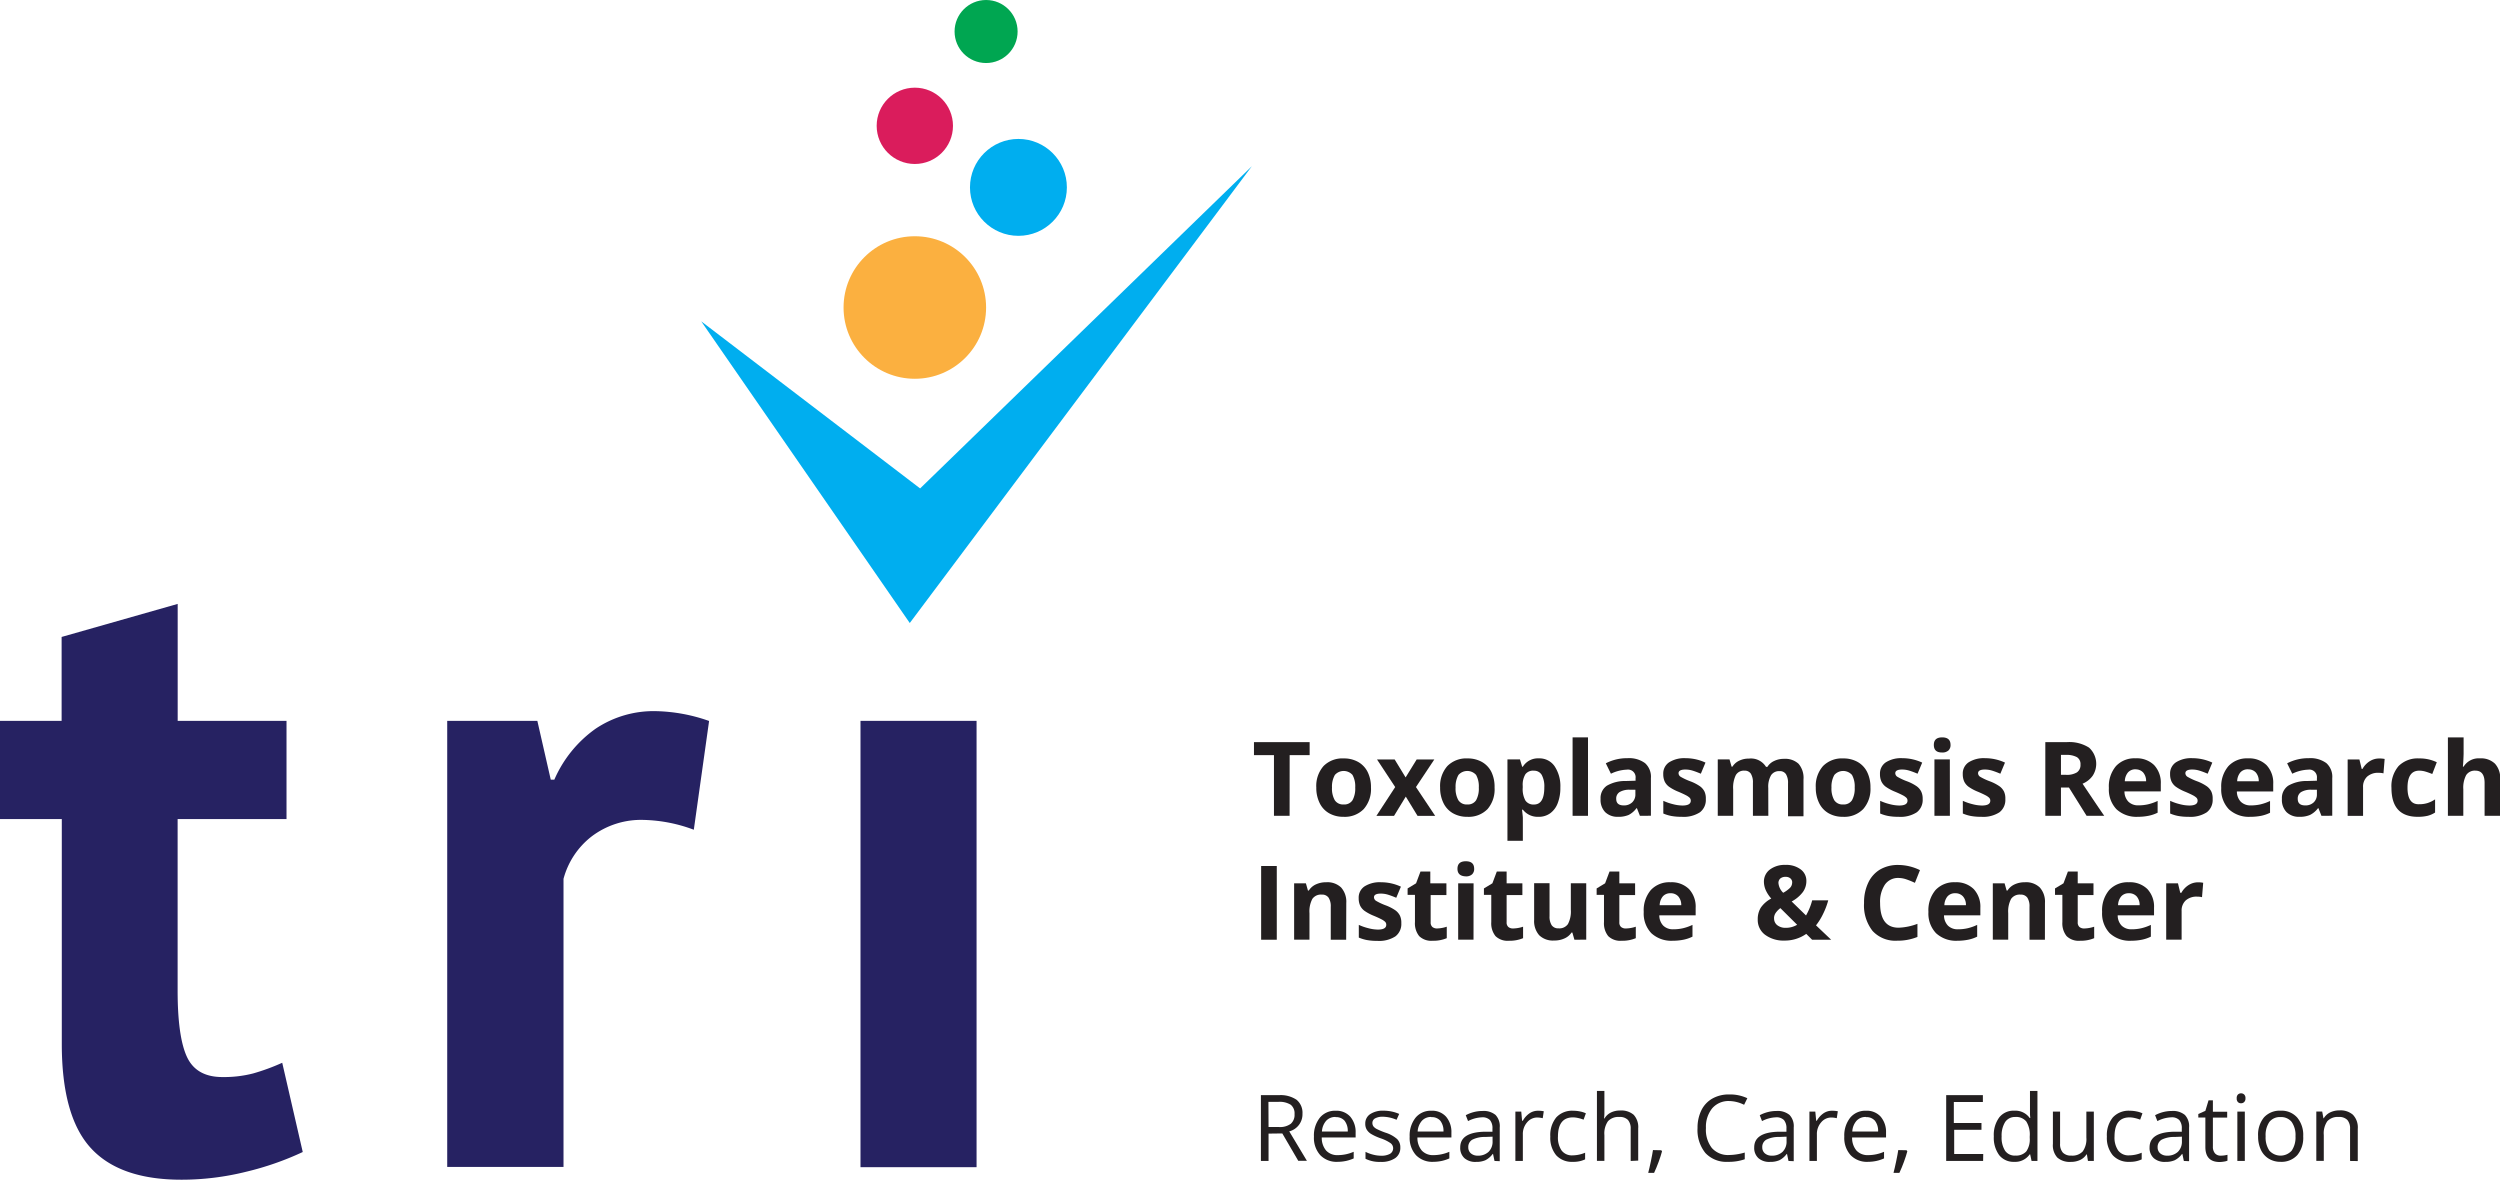<svg xmlns="http://www.w3.org/2000/svg" viewBox="0 0 425.19 200.63"><defs><style>.cls-1{fill:#262262;}.cls-2,.cls-6{fill:#00aeef;}.cls-2{fill-rule:evenodd;}.cls-3{fill:#231f20;}.cls-4{fill:#fbb040;}.cls-5{fill:#da1c5c;}.cls-7{fill:#00a651;}</style></defs><title>Asset 1</title><g id="Layer_2" data-name="Layer 2"><g id="Layer_1-2" data-name="Layer 1"><path class="cls-1" d="M0,122.6H10.48V108.33l19.74-5.62V122.6H48.73v16.7H30.21v29.15q0,7.9,1.59,11.31t6,3.42a19.85,19.85,0,0,0,5.24-.61A35.41,35.41,0,0,0,48,180.75l3.49,15.18a50,50,0,0,1-9.56,3.34,45.5,45.5,0,0,1-11.08,1.37q-10.48,0-15.41-5.39t-4.93-17.69V139.3H0Z"/><path class="cls-1" d="M118,141.12a25.75,25.75,0,0,0-8.5-1.67,13.91,13.91,0,0,0-8.88,2.81,13.53,13.53,0,0,0-4.78,7.21v49H76.06V122.6H91.39l2.28,10h.61a20.7,20.7,0,0,1,7-8.65,17.73,17.73,0,0,1,10.32-3,28.75,28.75,0,0,1,9,1.67Z"/><path class="cls-1" d="M146.35,122.6h19.74v75.91H146.35Z"/><polygon class="cls-2" points="156.49 83.07 212.91 28.27 154.73 105.96 149.66 98.62 119.26 54.65 156.49 83.07"/><path class="cls-3" d="M219.33,138.75h-2.66V128.43h-3.4v-2.21h9.47v2.21h-3.4Z"/><path class="cls-3" d="M233.17,133.94a5.15,5.15,0,0,1-1.23,3.66,4.48,4.48,0,0,1-3.44,1.32,4.81,4.81,0,0,1-2.44-.6,4,4,0,0,1-1.62-1.74,5.83,5.83,0,0,1-.57-2.64,5.12,5.12,0,0,1,1.23-3.65,4.5,4.5,0,0,1,3.45-1.3,4.84,4.84,0,0,1,2.44.6,4,4,0,0,1,1.62,1.72A5.79,5.79,0,0,1,233.17,133.94Zm-6.63,0a4,4,0,0,0,.47,2.15,1.67,1.67,0,0,0,1.52.73,1.65,1.65,0,0,0,1.5-.72,4.09,4.09,0,0,0,.46-2.16,4,4,0,0,0-.46-2.14,2,2,0,0,0-3,0A4,4,0,0,0,226.54,133.94Z"/><path class="cls-3" d="M237.29,133.86l-3.09-4.69h3l1.86,3.05,1.88-3.05h3l-3.12,4.69,3.27,4.9h-3l-2-3.28-2,3.28h-3Z"/><path class="cls-3" d="M254.19,133.94A5.15,5.15,0,0,1,253,137.6a4.48,4.48,0,0,1-3.44,1.32,4.81,4.81,0,0,1-2.44-.6,4,4,0,0,1-1.62-1.74,5.83,5.83,0,0,1-.57-2.64,5.13,5.13,0,0,1,1.23-3.65,4.5,4.5,0,0,1,3.45-1.3,4.84,4.84,0,0,1,2.43.6,4,4,0,0,1,1.62,1.72A5.79,5.79,0,0,1,254.19,133.94Zm-6.63,0a4,4,0,0,0,.47,2.15,1.67,1.67,0,0,0,1.52.73,1.65,1.65,0,0,0,1.5-.72,4.08,4.08,0,0,0,.46-2.16,4,4,0,0,0-.46-2.14,2,2,0,0,0-3,0A4,4,0,0,0,247.56,133.94Z"/><path class="cls-3" d="M261.62,138.92A3.18,3.18,0,0,1,259,137.7h-.14q.14,1.2.14,1.39V143h-2.62V129.16h2.13l.37,1.24H259a3,3,0,0,1,2.72-1.42,3.11,3.11,0,0,1,2.66,1.31,6.07,6.07,0,0,1,1,3.64,7.18,7.18,0,0,1-.45,2.67,3.74,3.74,0,0,1-1.28,1.72A3.29,3.29,0,0,1,261.62,138.92Zm-.77-7.85a1.65,1.65,0,0,0-1.41.6,3.42,3.42,0,0,0-.46,2v.28a4,4,0,0,0,.46,2.21,1.64,1.64,0,0,0,1.45.67q1.76,0,1.76-2.9a4.14,4.14,0,0,0-.43-2.12A1.48,1.48,0,0,0,260.85,131.08Z"/><path class="cls-3" d="M270.08,138.75h-2.62V125.41h2.62Z"/><path class="cls-3" d="M278.91,138.75l-.51-1.3h-.07A3.87,3.87,0,0,1,277,138.6a4.39,4.39,0,0,1-1.82.32,3,3,0,0,1-2.17-.79,3,3,0,0,1-.79-2.25,2.53,2.53,0,0,1,1.07-2.25,6.19,6.19,0,0,1,3.22-.8l1.66-.05v-.42a1.3,1.3,0,0,0-1.49-1.46,6.8,6.8,0,0,0-2.7.69l-.87-1.77a7.79,7.79,0,0,1,3.67-.87,4.57,4.57,0,0,1,3,.84,3.11,3.11,0,0,1,1,2.56v6.39Zm-.77-4.44-1,0a3.24,3.24,0,0,0-1.7.41,1.29,1.29,0,0,0-.56,1.15q0,1.11,1.27,1.11a2,2,0,0,0,1.45-.52,1.84,1.84,0,0,0,.54-1.39Z"/><path class="cls-3" d="M290.12,135.9a2.64,2.64,0,0,1-1,2.25,5.07,5.07,0,0,1-3.07.77,9.6,9.6,0,0,1-1.78-.14,6.74,6.74,0,0,1-1.38-.42V136.2a9.12,9.12,0,0,0,1.64.57,6.65,6.65,0,0,0,1.61.23q1.42,0,1.42-.82a.69.69,0,0,0-.19-.5,2.72,2.72,0,0,0-.65-.44q-.46-.24-1.23-.57a7.74,7.74,0,0,1-1.62-.86,2.41,2.41,0,0,1-.75-.9,3,3,0,0,1-.24-1.26,2.28,2.28,0,0,1,1-2,4.83,4.83,0,0,1,2.81-.7,8,8,0,0,1,3.37.75l-.79,1.89q-.72-.31-1.35-.51a4.23,4.23,0,0,0-1.28-.2q-1.16,0-1.16.63a.74.74,0,0,0,.37.61,10.21,10.21,0,0,0,1.63.76,7.58,7.58,0,0,1,1.65.85,2.5,2.5,0,0,1,.77.91A2.79,2.79,0,0,1,290.12,135.9Z"/><path class="cls-3" d="M300.75,138.75h-2.62v-5.6a2.82,2.82,0,0,0-.35-1.56,1.22,1.22,0,0,0-1.09-.52,1.58,1.58,0,0,0-1.46.74,4.83,4.83,0,0,0-.46,2.43v4.51h-2.62v-9.59h2l.35,1.23h.15a2.66,2.66,0,0,1,1.12-1,3.62,3.62,0,0,1,1.67-.37,3,3,0,0,1,2.92,1.41h.23a2.59,2.59,0,0,1,1.14-1,3.79,3.79,0,0,1,1.69-.37,3.35,3.35,0,0,1,2.47.84,3.67,3.67,0,0,1,.84,2.68v6.25H304.1v-5.6a2.82,2.82,0,0,0-.35-1.56,1.22,1.22,0,0,0-1.09-.52,1.63,1.63,0,0,0-1.44.69,3.89,3.89,0,0,0-.48,2.18Z"/><path class="cls-3" d="M318.12,133.94a5.15,5.15,0,0,1-1.23,3.66,4.48,4.48,0,0,1-3.44,1.32,4.81,4.81,0,0,1-2.44-.6,4,4,0,0,1-1.62-1.74,5.84,5.84,0,0,1-.57-2.64,5.12,5.12,0,0,1,1.23-3.65,4.5,4.5,0,0,1,3.45-1.3,4.84,4.84,0,0,1,2.44.6,4,4,0,0,1,1.62,1.72A5.79,5.79,0,0,1,318.12,133.94Zm-6.63,0a4,4,0,0,0,.47,2.15,1.67,1.67,0,0,0,1.52.73,1.65,1.65,0,0,0,1.5-.72,4.08,4.08,0,0,0,.46-2.16,4,4,0,0,0-.46-2.14,2,2,0,0,0-3,0A4,4,0,0,0,311.49,133.94Z"/><path class="cls-3" d="M327,135.9a2.64,2.64,0,0,1-1,2.25,5.07,5.07,0,0,1-3.07.77,9.6,9.6,0,0,1-1.78-.14,6.74,6.74,0,0,1-1.38-.42V136.2a9.12,9.12,0,0,0,1.64.57A6.65,6.65,0,0,0,323,137q1.42,0,1.42-.82a.69.69,0,0,0-.19-.5,2.72,2.72,0,0,0-.65-.44q-.46-.24-1.23-.57a7.74,7.74,0,0,1-1.62-.86,2.41,2.41,0,0,1-.75-.9,3,3,0,0,1-.24-1.26,2.28,2.28,0,0,1,1-2,4.83,4.83,0,0,1,2.81-.7,8,8,0,0,1,3.37.75l-.79,1.89q-.72-.31-1.35-.51a4.23,4.23,0,0,0-1.28-.2q-1.16,0-1.16.63a.74.74,0,0,0,.37.61,10.21,10.21,0,0,0,1.63.76,7.58,7.58,0,0,1,1.65.85,2.5,2.5,0,0,1,.77.91A2.79,2.79,0,0,1,327,135.9Z"/><path class="cls-3" d="M328.9,126.69q0-1.28,1.42-1.28t1.42,1.28a1.25,1.25,0,0,1-.36.95,1.5,1.5,0,0,1-1.07.34Q328.9,128,328.9,126.69Zm2.73,12.06H329v-9.59h2.62Z"/><path class="cls-3" d="M341.06,135.9a2.64,2.64,0,0,1-1,2.25,5.07,5.07,0,0,1-3.07.77,9.6,9.6,0,0,1-1.78-.14,6.74,6.74,0,0,1-1.38-.42V136.2a9.12,9.12,0,0,0,1.64.57,6.65,6.65,0,0,0,1.61.23q1.42,0,1.42-.82a.69.69,0,0,0-.19-.5,2.72,2.72,0,0,0-.65-.44q-.46-.24-1.23-.57a7.74,7.74,0,0,1-1.62-.86,2.41,2.41,0,0,1-.75-.9,3,3,0,0,1-.24-1.26,2.28,2.28,0,0,1,1-2,4.83,4.83,0,0,1,2.81-.7,8,8,0,0,1,3.37.75l-.79,1.89q-.72-.31-1.35-.51a4.23,4.23,0,0,0-1.28-.2q-1.16,0-1.16.63a.74.74,0,0,0,.37.61,10.21,10.21,0,0,0,1.63.76,7.58,7.58,0,0,1,1.65.85,2.5,2.5,0,0,1,.77.91A2.79,2.79,0,0,1,341.06,135.9Z"/><path class="cls-3" d="M350.52,133.94v4.81h-2.66V126.22h3.65a6.25,6.25,0,0,1,3.78.93,3.71,3.71,0,0,1,.62,4.79,4,4,0,0,1-1.72,1.35q2.83,4.23,3.69,5.46h-3l-3-4.81Zm0-2.16h.86a3.28,3.28,0,0,0,1.86-.42,1.5,1.5,0,0,0,.6-1.32,1.37,1.37,0,0,0-.61-1.27,3.72,3.72,0,0,0-1.9-.38h-.81Z"/><path class="cls-3" d="M363.59,138.92a5,5,0,0,1-3.62-1.28,4.84,4.84,0,0,1-1.3-3.62,5.32,5.32,0,0,1,1.21-3.73,4.29,4.29,0,0,1,3.33-1.32,4.22,4.22,0,0,1,3.16,1.16,4.38,4.38,0,0,1,1.13,3.2v1.27h-6.18a2.52,2.52,0,0,0,.66,1.74,2.33,2.33,0,0,0,1.73.63,7.19,7.19,0,0,0,1.64-.18,8.19,8.19,0,0,0,1.61-.57v2a6.16,6.16,0,0,1-1.47.51A9.25,9.25,0,0,1,363.59,138.92Zm-.37-8.08a1.66,1.66,0,0,0-1.3.53,2.44,2.44,0,0,0-.54,1.5H365a2.19,2.19,0,0,0-.51-1.5A1.71,1.71,0,0,0,363.22,130.85Z"/><path class="cls-3" d="M376.32,135.9a2.64,2.64,0,0,1-1,2.25,5.07,5.07,0,0,1-3.07.77,9.6,9.6,0,0,1-1.78-.14,6.74,6.74,0,0,1-1.38-.42V136.2a9.12,9.12,0,0,0,1.64.57,6.65,6.65,0,0,0,1.61.23q1.42,0,1.42-.82a.69.69,0,0,0-.19-.5,2.72,2.72,0,0,0-.65-.44q-.46-.24-1.23-.57a7.74,7.74,0,0,1-1.62-.86,2.41,2.41,0,0,1-.75-.9,3,3,0,0,1-.24-1.26,2.28,2.28,0,0,1,1-2,4.83,4.83,0,0,1,2.81-.7,8,8,0,0,1,3.37.75l-.79,1.89q-.72-.31-1.35-.51a4.23,4.23,0,0,0-1.28-.2q-1.16,0-1.16.63a.74.74,0,0,0,.37.61,10.21,10.21,0,0,0,1.63.76,7.58,7.58,0,0,1,1.65.85,2.5,2.5,0,0,1,.77.91A2.79,2.79,0,0,1,376.32,135.9Z"/><path class="cls-3" d="M382.7,138.92a5,5,0,0,1-3.62-1.28,4.84,4.84,0,0,1-1.3-3.62A5.32,5.32,0,0,1,379,130.3a4.29,4.29,0,0,1,3.33-1.32,4.22,4.22,0,0,1,3.16,1.16,4.38,4.38,0,0,1,1.13,3.2v1.27h-6.18a2.52,2.52,0,0,0,.66,1.74,2.33,2.33,0,0,0,1.73.63,7.19,7.19,0,0,0,1.64-.18,8.19,8.19,0,0,0,1.61-.57v2a6.16,6.16,0,0,1-1.47.51A9.25,9.25,0,0,1,382.7,138.92Zm-.37-8.08a1.66,1.66,0,0,0-1.3.53,2.44,2.44,0,0,0-.54,1.5h3.67a2.19,2.19,0,0,0-.51-1.5A1.71,1.71,0,0,0,382.33,130.85Z"/><path class="cls-3" d="M394.82,138.75l-.51-1.3h-.07a3.87,3.87,0,0,1-1.36,1.15,4.39,4.39,0,0,1-1.82.32,3,3,0,0,1-2.17-.79,3,3,0,0,1-.79-2.25,2.53,2.53,0,0,1,1.07-2.25,6.19,6.19,0,0,1,3.22-.8l1.66-.05v-.42a1.3,1.3,0,0,0-1.49-1.46,6.8,6.8,0,0,0-2.7.69l-.87-1.77a7.79,7.79,0,0,1,3.67-.87,4.57,4.57,0,0,1,3,.84,3.11,3.11,0,0,1,1,2.56v6.39Zm-.77-4.44-1,0a3.24,3.24,0,0,0-1.7.41,1.29,1.29,0,0,0-.56,1.15q0,1.11,1.27,1.11a2,2,0,0,0,1.45-.52,1.84,1.84,0,0,0,.54-1.39Z"/><path class="cls-3" d="M404.69,129a4.24,4.24,0,0,1,.88.08l-.2,2.45a3,3,0,0,0-.77-.09,2.77,2.77,0,0,0-2,.64,2.33,2.33,0,0,0-.7,1.8v4.88h-2.62v-9.59h2l.39,1.61h.13a3.61,3.61,0,0,1,1.21-1.3A3,3,0,0,1,404.69,129Z"/><path class="cls-3" d="M411.21,138.92q-4.48,0-4.48-4.91a5.24,5.24,0,0,1,1.22-3.73,4.57,4.57,0,0,1,3.49-1.29,6.65,6.65,0,0,1,3,.65l-.77,2q-.62-.25-1.15-.41a3.71,3.71,0,0,0-1.06-.16q-2,0-2,2.9t2,2.81a4.65,4.65,0,0,0,1.4-.2,5,5,0,0,0,1.29-.63v2.24a4.22,4.22,0,0,1-1.28.56A7.2,7.2,0,0,1,411.21,138.92Z"/><path class="cls-3" d="M425.19,138.75h-2.62v-5.6q0-2.07-1.54-2.08a1.75,1.75,0,0,0-1.59.75,4.55,4.55,0,0,0-.49,2.42v4.51h-2.62V125.41H419v2.72q0,.32-.06,1.49l-.06.77H419a3,3,0,0,1,2.78-1.41,3.4,3.4,0,0,1,2.56.91,3.61,3.61,0,0,1,.88,2.61Z"/><path class="cls-3" d="M214.49,159.83V147.29h2.66v12.54Z"/><path class="cls-3" d="M228.95,159.83h-2.62v-5.6a2.69,2.69,0,0,0-.37-1.56,1.34,1.34,0,0,0-1.17-.52,1.77,1.77,0,0,0-1.59.73,4.55,4.55,0,0,0-.49,2.43v4.51H220.1v-9.59h2l.35,1.23h.15a2.77,2.77,0,0,1,1.21-1.05,4.1,4.1,0,0,1,1.75-.36,3.35,3.35,0,0,1,2.54.9,3.63,3.63,0,0,1,.87,2.61Z"/><path class="cls-3" d="M238.33,157a2.64,2.64,0,0,1-1,2.25,5.07,5.07,0,0,1-3.07.77,9.6,9.6,0,0,1-1.78-.14,6.73,6.73,0,0,1-1.38-.42v-2.16a9.08,9.08,0,0,0,1.64.57,6.65,6.65,0,0,0,1.61.23q1.42,0,1.42-.82a.69.69,0,0,0-.19-.5,2.73,2.73,0,0,0-.65-.44q-.46-.24-1.24-.57a7.74,7.74,0,0,1-1.62-.86,2.41,2.41,0,0,1-.75-.9,3,3,0,0,1-.24-1.26,2.28,2.28,0,0,1,1-2,4.83,4.83,0,0,1,2.81-.7,8,8,0,0,1,3.37.75l-.79,1.89q-.72-.31-1.35-.51a4.23,4.23,0,0,0-1.28-.2q-1.16,0-1.16.63a.74.74,0,0,0,.37.61,10.14,10.14,0,0,0,1.63.76,7.58,7.58,0,0,1,1.65.85,2.52,2.52,0,0,1,.77.91A2.81,2.81,0,0,1,238.33,157Z"/><path class="cls-3" d="M244.41,157.91a5.67,5.67,0,0,0,1.65-.3v1.95a5.87,5.87,0,0,1-2.4.44,2.94,2.94,0,0,1-2.29-.79,3.45,3.45,0,0,1-.72-2.38V152.2H239.4V151.1l1.44-.87.75-2h1.67v2H246v2h-2.68v4.62a1,1,0,0,0,.31.82A1.23,1.23,0,0,0,244.41,157.91Z"/><path class="cls-3" d="M247.88,147.76q0-1.28,1.42-1.28t1.42,1.28a1.24,1.24,0,0,1-.36.95,1.49,1.49,0,0,1-1.07.34Q247.88,149,247.88,147.76Zm2.73,12.06H248v-9.59h2.62Z"/><path class="cls-3" d="M257.39,157.91a5.67,5.67,0,0,0,1.65-.3v1.95a5.87,5.87,0,0,1-2.4.44,2.94,2.94,0,0,1-2.29-.79,3.45,3.45,0,0,1-.72-2.38V152.2h-1.25V151.1l1.44-.87.75-2h1.67v2h2.68v2h-2.68v4.62a1,1,0,0,0,.31.82A1.23,1.23,0,0,0,257.39,157.91Z"/><path class="cls-3" d="M267.77,159.83l-.35-1.23h-.14a2.76,2.76,0,0,1-1.19,1,4.07,4.07,0,0,1-1.76.36,3.34,3.34,0,0,1-2.55-.9,3.64,3.64,0,0,1-.86-2.6v-6.25h2.62v5.6a2.69,2.69,0,0,0,.37,1.56,1.34,1.34,0,0,0,1.17.52,1.77,1.77,0,0,0,1.59-.73,4.54,4.54,0,0,0,.49-2.43v-4.51h2.62v9.59Z"/><path class="cls-3" d="M276.56,157.91a5.67,5.67,0,0,0,1.65-.3v1.95a5.87,5.87,0,0,1-2.4.44,2.94,2.94,0,0,1-2.29-.79,3.45,3.45,0,0,1-.72-2.38V152.2h-1.25V151.1l1.44-.87.75-2h1.67v2h2.68v2h-2.68v4.62a1,1,0,0,0,.31.82A1.24,1.24,0,0,0,276.56,157.91Z"/><path class="cls-3" d="M284.48,160a5,5,0,0,1-3.62-1.28,4.84,4.84,0,0,1-1.3-3.62,5.32,5.32,0,0,1,1.21-3.73,4.29,4.29,0,0,1,3.33-1.32,4.22,4.22,0,0,1,3.16,1.16,4.38,4.38,0,0,1,1.13,3.2v1.27h-6.18a2.52,2.52,0,0,0,.66,1.74,2.33,2.33,0,0,0,1.73.63,7.19,7.19,0,0,0,1.64-.18,8.19,8.19,0,0,0,1.61-.57v2a6.16,6.16,0,0,1-1.47.51A9.25,9.25,0,0,1,284.48,160Zm-.37-8.08a1.66,1.66,0,0,0-1.3.53,2.44,2.44,0,0,0-.54,1.5h3.67a2.19,2.19,0,0,0-.51-1.5A1.71,1.71,0,0,0,284.11,151.92Z"/><path class="cls-3" d="M311.44,159.83H308.2l-1-1a6.33,6.33,0,0,1-3.7,1.14,5.24,5.24,0,0,1-3.32-1,3.13,3.13,0,0,1-1.23-2.6,3.7,3.7,0,0,1,.52-2,4.93,4.93,0,0,1,1.78-1.55,5.55,5.55,0,0,1-.93-1.41A3.66,3.66,0,0,1,300,150a2.56,2.56,0,0,1,1-2.1,4.16,4.16,0,0,1,2.67-.8,4.05,4.05,0,0,1,2.55.74,2.38,2.38,0,0,1,1,2,3.18,3.18,0,0,1-.59,1.87,5.88,5.88,0,0,1-1.91,1.61l2.44,2.38a10.5,10.5,0,0,0,1.05-2.58h2.73a12.29,12.29,0,0,1-.85,2.26,10.28,10.28,0,0,1-1.23,2Zm-9.71-3.64a1.42,1.42,0,0,0,.55,1.17,2.22,2.22,0,0,0,1.42.44,3.7,3.7,0,0,0,1.95-.52l-2.85-2.83a3.59,3.59,0,0,0-.78.79A1.62,1.62,0,0,0,301.72,156.19Zm3.08-6.08a.89.89,0,0,0-.31-.72,1.19,1.19,0,0,0-.8-.26,1.37,1.37,0,0,0-.9.27,1,1,0,0,0-.33.78,2.62,2.62,0,0,0,.81,1.66,5.09,5.09,0,0,0,1.13-.81A1.28,1.28,0,0,0,304.8,150.11Z"/><path class="cls-3" d="M322.9,149.32a2.71,2.71,0,0,0-2.32,1.13,5.25,5.25,0,0,0-.82,3.14q0,4.19,3.15,4.19a9.94,9.94,0,0,0,3.2-.66v2.23a8.88,8.88,0,0,1-3.45.64,5.26,5.26,0,0,1-4.18-1.66,7,7,0,0,1-1.45-4.76,7.78,7.78,0,0,1,.71-3.43,5.15,5.15,0,0,1,2-2.25,6,6,0,0,1,3.13-.78,8.44,8.44,0,0,1,3.67.88l-.86,2.16a14.31,14.31,0,0,0-1.42-.58A4.23,4.23,0,0,0,322.9,149.32Z"/><path class="cls-3" d="M332.9,160a5,5,0,0,1-3.62-1.28,4.84,4.84,0,0,1-1.3-3.62,5.32,5.32,0,0,1,1.21-3.73,4.29,4.29,0,0,1,3.33-1.32,4.22,4.22,0,0,1,3.16,1.16,4.38,4.38,0,0,1,1.13,3.2v1.27h-6.18a2.52,2.52,0,0,0,.66,1.74,2.33,2.33,0,0,0,1.73.63,7.19,7.19,0,0,0,1.64-.18,8.19,8.19,0,0,0,1.61-.57v2a6.16,6.16,0,0,1-1.47.51A9.25,9.25,0,0,1,332.9,160Zm-.37-8.08a1.66,1.66,0,0,0-1.3.53,2.44,2.44,0,0,0-.54,1.5h3.67a2.19,2.19,0,0,0-.51-1.5A1.71,1.71,0,0,0,332.53,151.92Z"/><path class="cls-3" d="M347.79,159.83h-2.62v-5.6a2.69,2.69,0,0,0-.37-1.56,1.34,1.34,0,0,0-1.17-.52,1.77,1.77,0,0,0-1.59.73,4.54,4.54,0,0,0-.49,2.43v4.51h-2.62v-9.59h2l.35,1.23h.15a2.77,2.77,0,0,1,1.21-1.05,4.1,4.1,0,0,1,1.75-.36,3.35,3.35,0,0,1,2.54.9,3.63,3.63,0,0,1,.87,2.61Z"/><path class="cls-3" d="M354.52,157.91a5.67,5.67,0,0,0,1.65-.3v1.95a5.87,5.87,0,0,1-2.4.44,2.94,2.94,0,0,1-2.29-.79,3.45,3.45,0,0,1-.72-2.38V152.2h-1.25V151.1l1.44-.87.75-2h1.67v2h2.68v2h-2.68v4.62a1,1,0,0,0,.31.82A1.24,1.24,0,0,0,354.52,157.91Z"/><path class="cls-3" d="M362.44,160a5,5,0,0,1-3.62-1.28,4.84,4.84,0,0,1-1.3-3.62,5.32,5.32,0,0,1,1.21-3.73,4.29,4.29,0,0,1,3.33-1.32,4.22,4.22,0,0,1,3.16,1.16,4.38,4.38,0,0,1,1.13,3.2v1.27h-6.18a2.52,2.52,0,0,0,.66,1.74,2.33,2.33,0,0,0,1.73.63,7.19,7.19,0,0,0,1.64-.18,8.19,8.19,0,0,0,1.61-.57v2a6.16,6.16,0,0,1-1.47.51A9.25,9.25,0,0,1,362.44,160Zm-.37-8.08a1.66,1.66,0,0,0-1.3.53,2.44,2.44,0,0,0-.54,1.5h3.67a2.19,2.19,0,0,0-.51-1.5A1.71,1.71,0,0,0,362.07,151.92Z"/><path class="cls-3" d="M373.83,150.06a4.24,4.24,0,0,1,.88.08l-.2,2.45a3,3,0,0,0-.77-.09,2.77,2.77,0,0,0-2,.64,2.33,2.33,0,0,0-.7,1.8v4.88h-2.62v-9.59h2l.39,1.61H371a3.61,3.61,0,0,1,1.21-1.3A3,3,0,0,1,373.83,150.06Z"/><path class="cls-3" d="M215.75,192.8v4.65h-1.3V186.26h3.07a4.83,4.83,0,0,1,3,.79,2.86,2.86,0,0,1,1,2.37,3,3,0,0,1-2.25,3l3,5H220.8l-2.71-4.65Zm0-1.12h1.78a3.08,3.08,0,0,0,2-.55,2,2,0,0,0,.64-1.64,1.87,1.87,0,0,0-.65-1.6,3.55,3.55,0,0,0-2.1-.49h-1.69Z"/><path class="cls-3" d="M227.49,197.6a3.85,3.85,0,0,1-2.94-1.13,4.38,4.38,0,0,1-1.08-3.15,4.86,4.86,0,0,1,1-3.22,3.32,3.32,0,0,1,2.68-1.19,3.16,3.16,0,0,1,2.49,1,4,4,0,0,1,.92,2.74v.8H224.8a3.33,3.33,0,0,0,.75,2.24,2.58,2.58,0,0,0,2,.77,6.75,6.75,0,0,0,2.68-.57v1.13a6.75,6.75,0,0,1-1.27.42A7.19,7.19,0,0,1,227.49,197.6Zm-.34-7.63a2.07,2.07,0,0,0-1.61.66,3,3,0,0,0-.71,1.82h4.39a2.79,2.79,0,0,0-.54-1.84A1.89,1.89,0,0,0,227.15,190Z"/><path class="cls-3" d="M238.16,195.16a2.1,2.1,0,0,1-.87,1.81,4.1,4.1,0,0,1-2.45.64,5.33,5.33,0,0,1-2.6-.53V195.9a6.29,6.29,0,0,0,1.3.48,5.4,5.4,0,0,0,1.33.18,3,3,0,0,0,1.53-.32,1.09,1.09,0,0,0,.11-1.81,6.68,6.68,0,0,0-1.66-.82,9,9,0,0,1-1.67-.76,2.28,2.28,0,0,1-.74-.74,1.93,1.93,0,0,1-.24-1,1.88,1.88,0,0,1,.83-1.62,3.89,3.89,0,0,1,2.29-.59,6.71,6.71,0,0,1,2.65.55l-.45,1a6.08,6.08,0,0,0-2.29-.52,2.64,2.64,0,0,0-1.36.28.88.88,0,0,0-.46.78,1,1,0,0,0,.17.57,1.7,1.7,0,0,0,.56.45,12.28,12.28,0,0,0,1.47.62,5.5,5.5,0,0,1,2,1.09A1.93,1.93,0,0,1,238.16,195.16Z"/><path class="cls-3" d="M243.77,197.6a3.86,3.86,0,0,1-2.94-1.13,4.38,4.38,0,0,1-1.08-3.15,4.86,4.86,0,0,1,1-3.22,3.32,3.32,0,0,1,2.68-1.19,3.16,3.16,0,0,1,2.5,1,4,4,0,0,1,.92,2.74v.8h-5.78a3.33,3.33,0,0,0,.75,2.24,2.58,2.58,0,0,0,2,.77,6.75,6.75,0,0,0,2.68-.57v1.13a6.75,6.75,0,0,1-1.27.42A7.19,7.19,0,0,1,243.77,197.6Zm-.34-7.63a2.07,2.07,0,0,0-1.61.66,3,3,0,0,0-.71,1.82h4.39a2.79,2.79,0,0,0-.54-1.84A1.89,1.89,0,0,0,243.42,190Z"/><path class="cls-3" d="M254.18,197.45l-.25-1.19h-.06a3.53,3.53,0,0,1-1.25,1.07,3.81,3.81,0,0,1-1.56.28,2.8,2.8,0,0,1-2-.64,2.34,2.34,0,0,1-.71-1.83q0-2.54,4.06-2.66l1.42,0v-.52a2.13,2.13,0,0,0-.42-1.46,1.75,1.75,0,0,0-1.36-.47,5.54,5.54,0,0,0-2.37.64l-.39-1a6,6,0,0,1,1.36-.53,5.89,5.89,0,0,1,1.48-.19,3.19,3.19,0,0,1,2.22.67,2.78,2.78,0,0,1,.72,2.14v5.73Zm-2.87-.9a2.58,2.58,0,0,0,1.86-.65,2.4,2.4,0,0,0,.68-1.82v-.76l-1.27.05a4.63,4.63,0,0,0-2.19.47,1.42,1.42,0,0,0-.67,1.3,1.31,1.31,0,0,0,.42,1A1.73,1.73,0,0,0,251.31,196.55Z"/><path class="cls-3" d="M261.56,188.91a5,5,0,0,1,1,.09l-.18,1.18a4.32,4.32,0,0,0-.92-.12,2.23,2.23,0,0,0-1.74.83,3,3,0,0,0-.72,2.06v4.5h-1.27v-8.39h1l.14,1.55H259a3.69,3.69,0,0,1,1.13-1.26A2.54,2.54,0,0,1,261.56,188.91Z"/><path class="cls-3" d="M267.49,197.6a3.58,3.58,0,0,1-2.82-1.12,4.61,4.61,0,0,1-1-3.17,4.75,4.75,0,0,1,1-3.25,3.65,3.65,0,0,1,2.89-1.15,5.71,5.71,0,0,1,1.21.13,4,4,0,0,1,.95.31l-.39,1.08a6,6,0,0,0-.92-.28,4.12,4.12,0,0,0-.88-.11q-2.55,0-2.56,3.26a3.88,3.88,0,0,0,.62,2.37,2.17,2.17,0,0,0,1.85.83,5.67,5.67,0,0,0,2.15-.45v1.13A4.59,4.59,0,0,1,267.49,197.6Z"/><path class="cls-3" d="M277.34,197.45V192a2.19,2.19,0,0,0-.47-1.53,1.9,1.9,0,0,0-1.46-.5,2.4,2.4,0,0,0-1.93.72,3.64,3.64,0,0,0-.61,2.36v4.39H271.6V185.54h1.27v3.6a7.82,7.82,0,0,1-.06,1.08h.08a2.59,2.59,0,0,1,1.07-1,3.47,3.47,0,0,1,1.58-.35,3.24,3.24,0,0,1,2.31.73,3.08,3.08,0,0,1,.77,2.32v5.47Z"/><path class="cls-3" d="M282.55,195.63l.12.18q-.2.77-.57,1.78t-.78,1.89h-1q.21-.8.46-2t.35-1.88Z"/><path class="cls-3" d="M294.12,187.26a3.66,3.66,0,0,0-2.91,1.23,5,5,0,0,0-1.07,3.36,5.05,5.05,0,0,0,1,3.39,3.66,3.66,0,0,0,2.93,1.2,10,10,0,0,0,2.67-.42v1.14a8.22,8.22,0,0,1-2.87.44,4.86,4.86,0,0,1-3.82-1.5,6.18,6.18,0,0,1-1.34-4.26,6.72,6.72,0,0,1,.65-3,4.65,4.65,0,0,1,1.87-2,5.65,5.65,0,0,1,2.87-.7,6.93,6.93,0,0,1,3.08.64l-.55,1.12A5.93,5.93,0,0,0,294.12,187.26Z"/><path class="cls-3" d="M304.18,197.45l-.25-1.19h-.06a3.53,3.53,0,0,1-1.25,1.07,3.81,3.81,0,0,1-1.56.28,2.8,2.8,0,0,1-2-.64,2.34,2.34,0,0,1-.71-1.83q0-2.54,4.06-2.66l1.42,0v-.52a2.13,2.13,0,0,0-.42-1.46,1.75,1.75,0,0,0-1.36-.47,5.53,5.53,0,0,0-2.37.64l-.39-1a6,6,0,0,1,1.36-.53,5.89,5.89,0,0,1,1.48-.19,3.19,3.19,0,0,1,2.22.67,2.78,2.78,0,0,1,.72,2.14v5.73Zm-2.87-.9a2.58,2.58,0,0,0,1.86-.65,2.41,2.41,0,0,0,.68-1.82v-.76l-1.27.05a4.64,4.64,0,0,0-2.19.47,1.42,1.42,0,0,0-.67,1.3,1.31,1.31,0,0,0,.42,1A1.73,1.73,0,0,0,301.31,196.55Z"/><path class="cls-3" d="M311.57,188.91a5,5,0,0,1,1,.09l-.18,1.18a4.32,4.32,0,0,0-.92-.12,2.24,2.24,0,0,0-1.74.83,3,3,0,0,0-.72,2.06v4.5h-1.27v-8.39h1l.15,1.55H309a3.69,3.69,0,0,1,1.13-1.26A2.53,2.53,0,0,1,311.57,188.91Z"/><path class="cls-3" d="M317.69,197.6a3.85,3.85,0,0,1-2.94-1.13,4.38,4.38,0,0,1-1.08-3.15,4.86,4.86,0,0,1,1-3.22,3.32,3.32,0,0,1,2.68-1.19,3.16,3.16,0,0,1,2.5,1,4,4,0,0,1,.92,2.74v.8H315a3.32,3.32,0,0,0,.75,2.24,2.58,2.58,0,0,0,2,.77,6.75,6.75,0,0,0,2.68-.57v1.13a6.75,6.75,0,0,1-1.27.42A7.17,7.17,0,0,1,317.69,197.6Zm-.34-7.63a2.07,2.07,0,0,0-1.61.66,3,3,0,0,0-.71,1.82h4.39a2.79,2.79,0,0,0-.54-1.84A1.88,1.88,0,0,0,317.34,190Z"/><path class="cls-3" d="M324.27,195.63l.12.18q-.2.77-.57,1.78t-.78,1.89h-1q.21-.8.46-2t.35-1.88Z"/><path class="cls-3" d="M337.28,197.45H331V186.26h6.24v1.16h-4.94V191H337v1.15h-4.64v4.12h4.94Z"/><path class="cls-3" d="M345.28,196.32h-.07a3,3,0,0,1-2.63,1.28,3.11,3.11,0,0,1-2.56-1.13,5,5,0,0,1-.92-3.2,5,5,0,0,1,.92-3.22,3.09,3.09,0,0,1,2.56-1.15,3,3,0,0,1,2.62,1.24h.1l-.05-.6,0-.59v-3.41h1.27v11.91h-1Zm-2.54.21a2.31,2.31,0,0,0,1.89-.71,3.58,3.58,0,0,0,.58-2.28v-.27a4.21,4.21,0,0,0-.59-2.54,2.25,2.25,0,0,0-1.89-.76,2,2,0,0,0-1.71.87,4.32,4.32,0,0,0-.59,2.45,4.14,4.14,0,0,0,.59,2.43A2,2,0,0,0,342.74,196.54Z"/><path class="cls-3" d="M350.37,189.06v5.44a2.19,2.19,0,0,0,.47,1.53,1.9,1.9,0,0,0,1.46.51,2.39,2.39,0,0,0,1.93-.72,3.63,3.63,0,0,0,.61-2.35v-4.41h1.27v8.39h-1l-.18-1.12h-.07a2.53,2.53,0,0,1-1.08.95,3.63,3.63,0,0,1-1.58.33,3.21,3.21,0,0,1-2.29-.73,3.09,3.09,0,0,1-.76-2.33v-5.49Z"/><path class="cls-3" d="M362.15,197.6a3.58,3.58,0,0,1-2.82-1.12,4.61,4.61,0,0,1-1-3.17,4.75,4.75,0,0,1,1-3.25,3.65,3.65,0,0,1,2.89-1.15,5.72,5.72,0,0,1,1.21.13,4,4,0,0,1,.95.31l-.39,1.08a6.05,6.05,0,0,0-.92-.28,4.12,4.12,0,0,0-.88-.11q-2.56,0-2.56,3.26a3.88,3.88,0,0,0,.62,2.37,2.17,2.17,0,0,0,1.85.83,5.66,5.66,0,0,0,2.15-.45v1.13A4.58,4.58,0,0,1,362.15,197.6Z"/><path class="cls-3" d="M371.42,197.45l-.25-1.19h-.06a3.53,3.53,0,0,1-1.25,1.07,3.81,3.81,0,0,1-1.56.28,2.8,2.8,0,0,1-2-.64,2.34,2.34,0,0,1-.71-1.83q0-2.54,4.06-2.66l1.42,0v-.52a2.13,2.13,0,0,0-.42-1.46,1.75,1.75,0,0,0-1.36-.47,5.53,5.53,0,0,0-2.37.64l-.39-1a6,6,0,0,1,1.36-.53,5.89,5.89,0,0,1,1.48-.19,3.19,3.19,0,0,1,2.22.67,2.78,2.78,0,0,1,.72,2.14v5.73Zm-2.87-.9a2.58,2.58,0,0,0,1.86-.65,2.41,2.41,0,0,0,.68-1.82v-.76l-1.27.05a4.64,4.64,0,0,0-2.19.47,1.42,1.42,0,0,0-.67,1.3,1.31,1.31,0,0,0,.42,1A1.73,1.73,0,0,0,368.55,196.55Z"/><path class="cls-3" d="M377.69,196.55a4.52,4.52,0,0,0,1.15-.15v1a2.33,2.33,0,0,1-.61.16,4.57,4.57,0,0,1-.72.07q-2.43,0-2.43-2.56v-5h-1.2v-.61l1.2-.53.54-1.79h.74v1.94h2.43v1h-2.43V195a1.7,1.7,0,0,0,.36,1.16A1.25,1.25,0,0,0,377.69,196.55Z"/><path class="cls-3" d="M380.41,186.79a.84.84,0,0,1,.21-.64.79.79,0,0,1,1.06,0,.83.83,0,0,1,.22.64.84.84,0,0,1-.22.64.74.74,0,0,1-.53.21.73.73,0,0,1-.54-.21A.86.86,0,0,1,380.41,186.79Zm1.38,10.66h-1.27v-8.39h1.27Z"/><path class="cls-3" d="M391.72,193.25a4.62,4.62,0,0,1-1,3.2,3.64,3.64,0,0,1-2.85,1.15,3.78,3.78,0,0,1-2-.53,3.49,3.49,0,0,1-1.35-1.52,5.28,5.28,0,0,1-.47-2.31,4.62,4.62,0,0,1,1-3.2,3.63,3.63,0,0,1,2.85-1.14,3.55,3.55,0,0,1,2.8,1.17A4.61,4.61,0,0,1,391.72,193.25Zm-6.39,0a4,4,0,0,0,.64,2.45,2.55,2.55,0,0,0,3.79,0,4,4,0,0,0,.65-2.45,3.9,3.9,0,0,0-.65-2.43,2.27,2.27,0,0,0-1.91-.83,2.24,2.24,0,0,0-1.88.82A3.94,3.94,0,0,0,385.33,193.25Z"/><path class="cls-3" d="M399.69,197.45V192a2.19,2.19,0,0,0-.47-1.53,1.9,1.9,0,0,0-1.46-.5,2.41,2.41,0,0,0-1.93.71,3.59,3.59,0,0,0-.61,2.35v4.4h-1.27v-8.39h1l.21,1.15h.06a2.59,2.59,0,0,1,1.09-1,3.56,3.56,0,0,1,1.57-.34,3.19,3.19,0,0,1,2.28.73A3.11,3.11,0,0,1,401,192v5.47Z"/><circle class="cls-4" cx="155.59" cy="52.3" r="12.12"/><circle class="cls-5" cx="155.59" cy="21.4" r="6.49"/><circle class="cls-6" cx="173.21" cy="31.87" r="8.24"/><circle class="cls-7" cx="167.71" cy="5.36" r="5.36"/></g></g></svg>